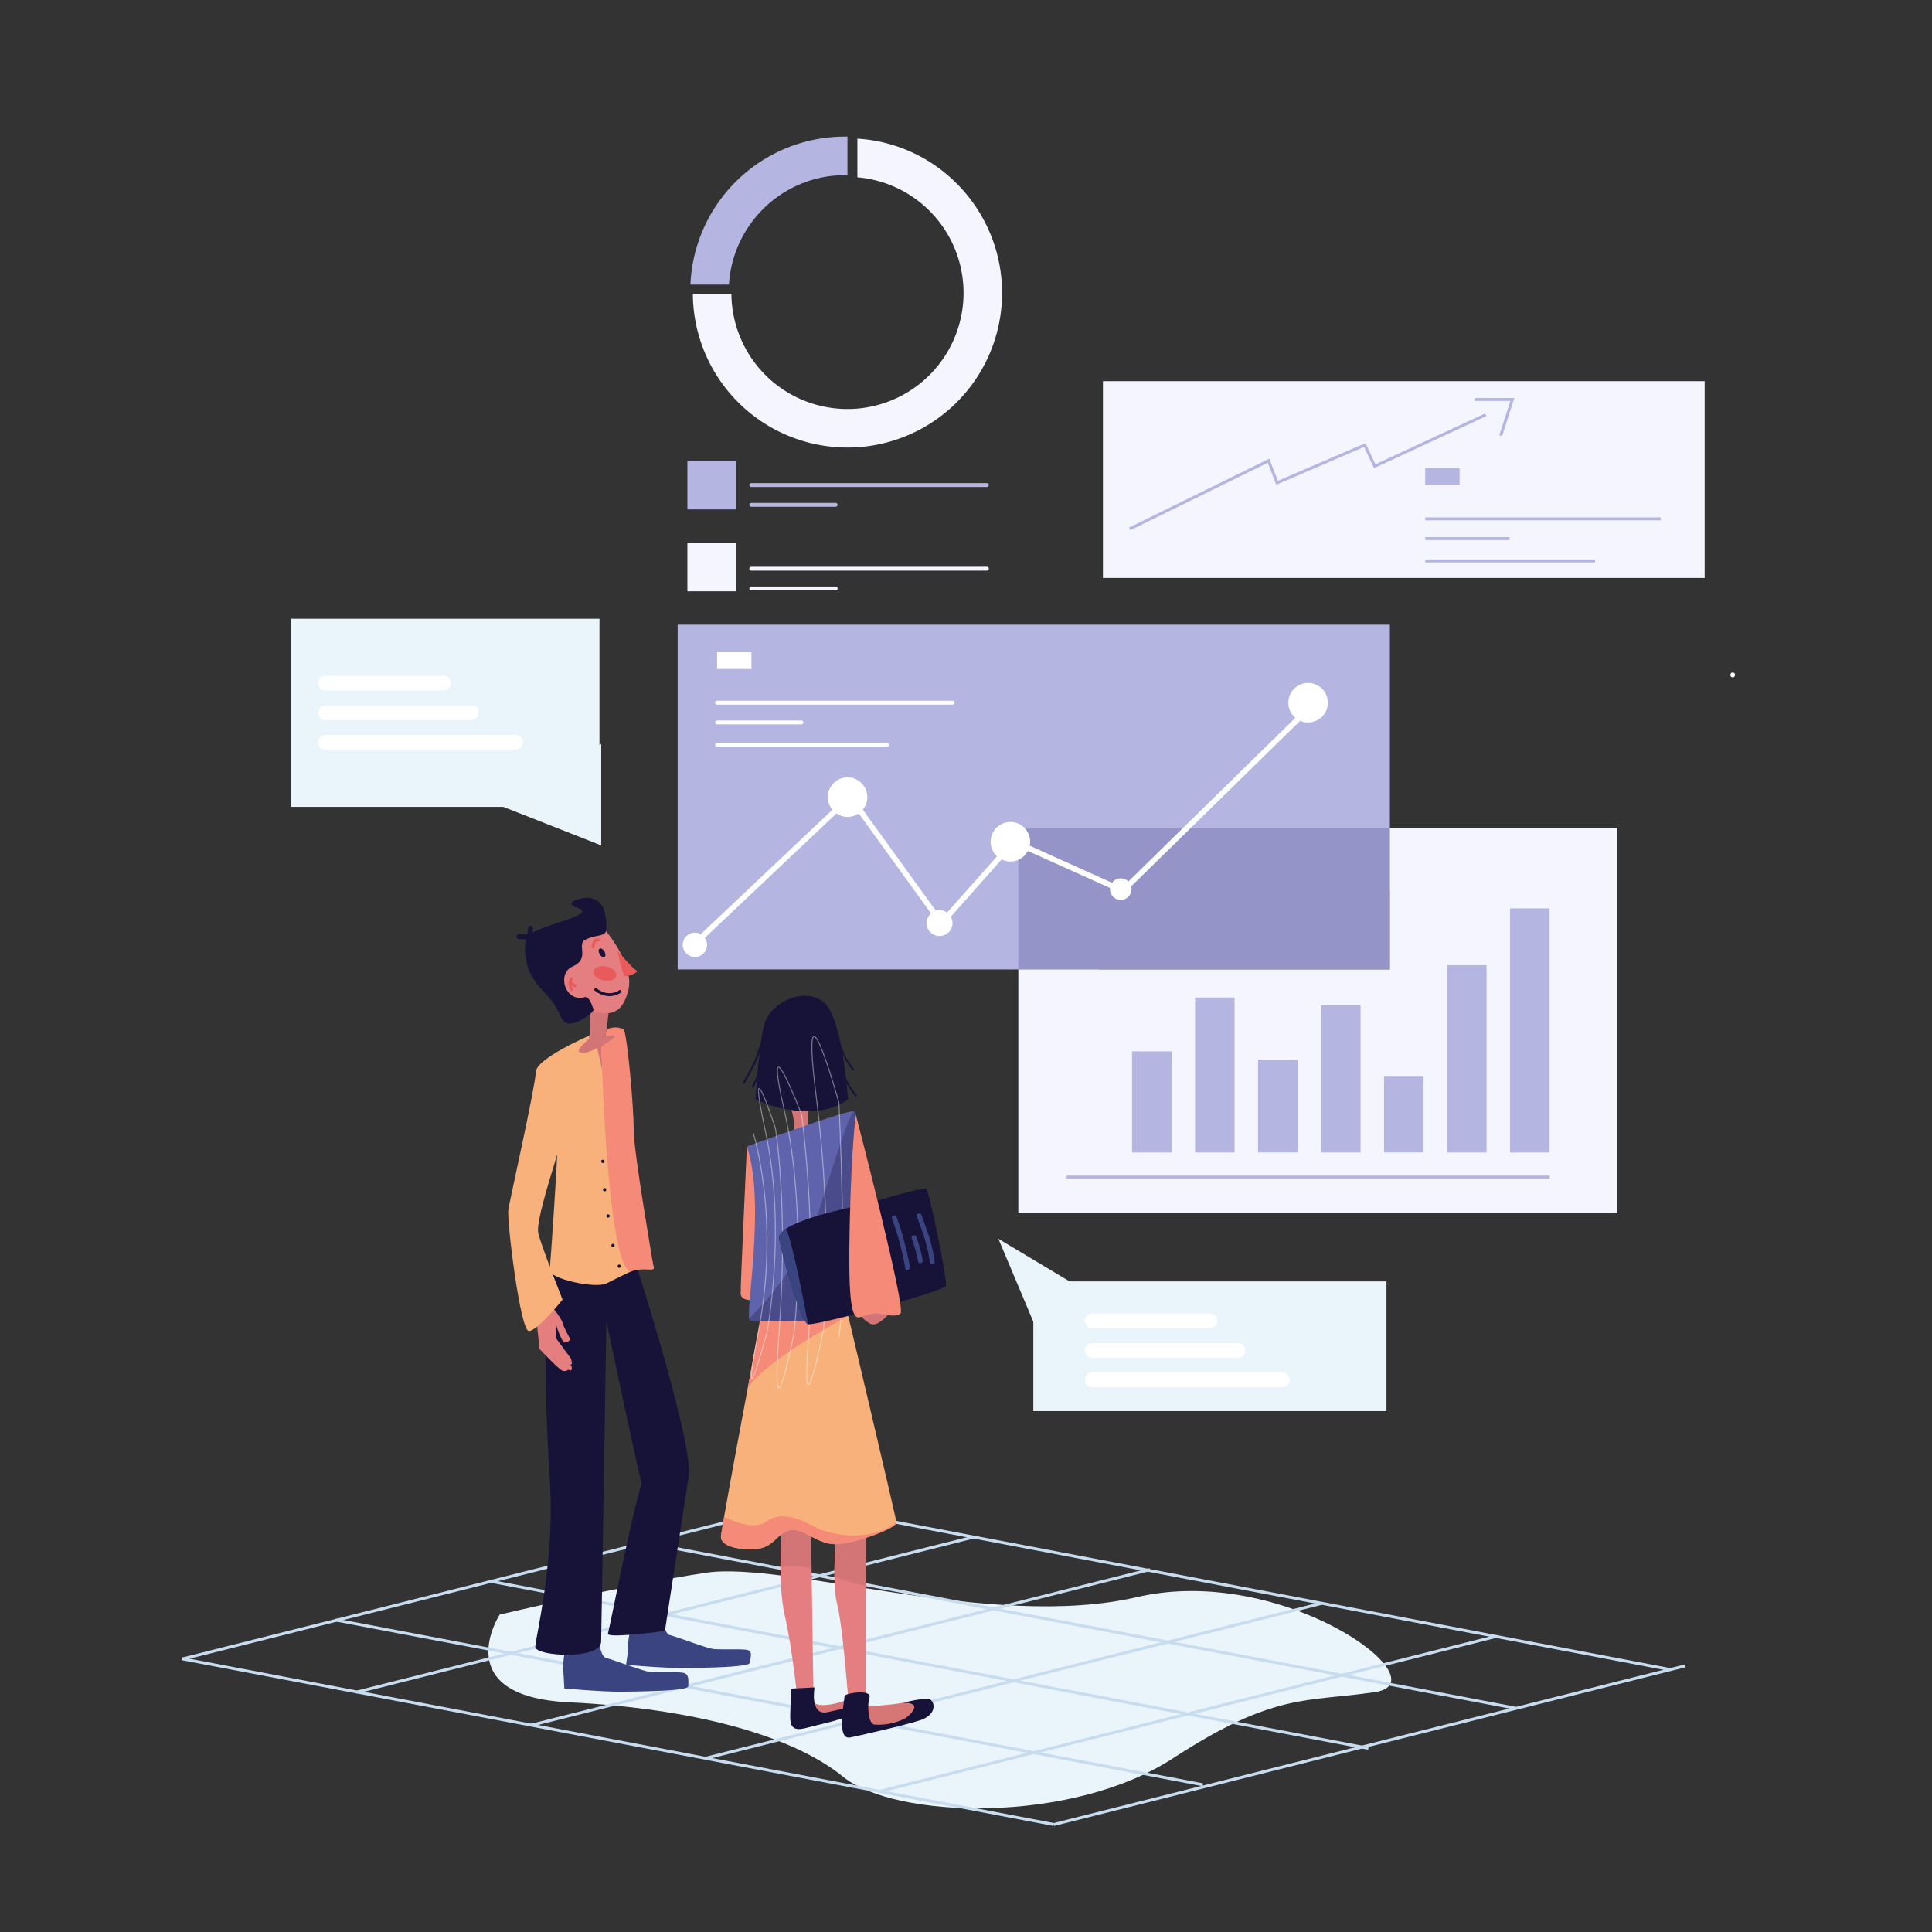 <svg xmlns="http://www.w3.org/2000/svg" viewBox="0 0 1984.3 1984.3"><rect x="0" y="0" width="1984.3" height="1984.3" fill="#333333" stroke="none"/><defs><clipPath ><path d="M767.1,1177.5s104.6-38.5,110.3-36.1-.5,67.3-1,89.8c-.5,29.5,4.2,108.9-5.5,117.8s-94.2,8.9-100.6,7.2S787.3,1237,767.1,1177.5Z" style="fill:none"/></clipPath></defs><path d="M513.2,1658.3s-54.1,84,71.3,90.1,228.2,33.2,281.5,76.5,234.2,49,338.9-19.1,136.9-57.4,207.3-67.9-94.8-132.3-244.2-97.6-360.6-37.5-443.6-24.9S513.2,1658.3,513.2,1658.3Z" style="fill:#eaf4fb"/><line x1="820.9" y1="1544.6" x2="187.7" y2="1703.8" style="fill:none;stroke:#c8dcf0;stroke-miterlimit:10;stroke-width:3px"/><line x1="999.8" y1="1578.7" x2="366" y2="1738" style="fill:none;stroke:#c8dcf0;stroke-miterlimit:10;stroke-width:3px"/><line x1="1181" y1="1612.1" x2="545.6" y2="1771.9" style="fill:none;stroke:#c8dcf0;stroke-miterlimit:10;stroke-width:3px"/><line x1="1357.7" y1="1646.7" x2="724.5" y2="1805.9" style="fill:none;stroke:#c8dcf0;stroke-miterlimit:10;stroke-width:3px"/><line x1="1536.6" y1="1680.7" x2="903.4" y2="1839.9" style="fill:none;stroke:#c8dcf0;stroke-miterlimit:10;stroke-width:3px"/><line x1="1730.9" y1="1710.9" x2="1082.3" y2="1873.9" style="fill:none;stroke:#c8dcf0;stroke-miterlimit:10;stroke-width:3px"/><line x1="186.7" y1="1703.6" x2="1082.3" y2="1873.9" style="fill:none;stroke:#c8dcf0;stroke-miterlimit:10;stroke-width:3px"/><line x1="344.6" y1="1663.8" x2="1235.4" y2="1833.1" style="fill:none;stroke:#c8dcf0;stroke-miterlimit:10;stroke-width:3px"/><line x1="504.3" y1="1624.2" x2="1405.4" y2="1795.6" style="fill:none;stroke:#c8dcf0;stroke-miterlimit:10;stroke-width:3px"/><line x1="662.6" y1="1584.4" x2="1556.8" y2="1754.5" style="fill:none;stroke:#c8dcf0;stroke-miterlimit:10;stroke-width:3px"/><line x1="820.9" y1="1544.6" x2="1715.5" y2="1714.8" style="fill:none;stroke:#c8dcf0;stroke-miterlimit:10;stroke-width:3px"/><path d="M644.5,1699.3s0-20,4.9-30.6a17.52,17.52,0,0,0-2.1-18.5l32.4,1.8s1.2,25.7,8.1,27.3,37.7,13.4,44.6,14.3,25.8-.1,33.8.8,4.1,8.3,4.1,13.2-49.2,5.4-68.4,5.6-58.9-3.3-58.9-3.3Z" style="fill:#394480"/><path d="M579,1722.8s-2.1-20.2,2.7-30.8.1-18.3.1-18.3l32.4,1.8s1.2,25.7,8.1,27.3,37.7,13.4,44.6,14.3,25.8-.1,33.8.8,6.1,9.1,6.2,14-49.2,5.4-68.4,5.6-58.9-3.3-58.9-3.3Z" style="fill:#394480"/><path d="M651.5,1293s66.6,206.6,54.7,227.1-41.3,17.8-43.6,16.9-39.8-180.1-39.8-180.1-4.9,310.6-5.4,329.3-66.3,15.1-67.6,5.5c-.8-5.6,20-86.1,15.1-167.6-3.5-57.1-5.7-114.5-3.7-146.7l5-78Z" style="fill:#171338"/><path d="M707.4,1515.7l-24.5,159.4s-60.4,8.3-58.5,2.6,29.5-149.1,38.2-163.7S707.4,1515.7,707.4,1515.7Z" style="fill:#171338"/><path d="M561.7,1350.3l8.7,37.2,16.5,15.5s1.3,3.6-.8,4.6S560,1388,560,1388l-.6-22.7Z" style="fill:#e57e7e"/><path d="M560.6,1360l7.4,34.7,17,11s-3.6,4-7.8,1.9-23.1-22.1-23.1-22.1l-4.2-40.7,13.2-7.6s13.3,15.9,14.7,21.4,8.1,17,8.1,17-3.2,4.2-6.4,3-8.5-18.3-8.5-18.3l.4,14.6,14.9,20.3s2.2,6.2,0,6.5-23.1-19-23.1-19l.5-18.8" style="fill:#e57e7e"/><path d="M820.1,1757.4c-1-12.7-6.1-63.5-14.3-99.1-3.1-13.7-4.1-31.9-4.1-49.3,0-27.9,2.5-53.5,2.5-53.5l28.7,8s.3,20,.6,47.1c.8,55.7,2,141.5,2.6,146.8C836.9,1765.3,821.1,1770.1,820.1,1757.4Z" style="fill:#e57e80"/><path d="M834.8,1747.8s3,5.2,18,2.8,19.3-6.8,19.3-6.8l11.7,1,2.9,5.8-10.3,8.6-41.6,9-7.5-12.2Z" style="fill:#d67776"/><path d="M836.6,1733.1s-5.2,29.5,13.4,25.4c19-4.3,26.4-5.4,27.2-8.5s-4.1-4.3-7.7-5.7,16-4.8,20.2-2.2,3,8.2-5.5,14.5-31,12-44.6,15.2c-12.9,3-22.2,7.2-26.3.5-3.4-5.6-.6-17.7-1.1-38Z" style="fill:#171338"/><path d="M889.2,1752.7s26.2-1.4,40.2-4.1c22-4.2,23.7,6.7,19,11.4s-56,17.8-68,15.2-6.8,3.4-8.8-22.5" style="fill:#d67776"/><path d="M889.2,1547v205.7H871.7s-5.5-79.1-11.9-105.2c-1.9-7.8-2.6-18-2.8-28.5a464.45,464.45,0,0,1,2.8-51.4Z" style="fill:#e57e80"/><path d="M927.5,1748.9s24.1-6.4,28.3-3.1c5,3.9,5.3,15.6-10.4,20.9s-65.6,16.5-72.2,17.8c-14.9,2.9-5.7-37.7-5.8-42.5-.1-3,29.1-7.6,25.5,1.8-2.2,5.8-1.5,26.8,5,27.4,17.4,1.5,31.5-5.8,33.4-7.4C937.9,1758.3,946.5,1748.5,927.5,1748.9Z" style="fill:#171338"/><path d="M832.9,1563.6s.3,20,.6,47.1a109.84,109.84,0,0,0-31.9-1.6c0-27.9,2.5-53.5,2.5-53.5Z" style="fill:#d37477"/><path d="M889.2,1547v81.7c-9.9-1.7-21.1-5.5-32.2-9.8a464.45,464.45,0,0,1,2.8-51.4Z" style="fill:#d37477"/><path d="M882.3,1348.6s5.6,9.2,13.1,11.5,20.9-14.1,20.9-14.1Z" style="fill:#d37477"/><path d="M920.7,1563.6c.5,5.6-39.2,20.7-60.1,22.3s-35-17.4-49.5-14.2-15.6,19.5-38.9,19.5-30.9-6.3-31.8-11.9c-.1-.9,1.1-8.8,3.3-21.4,11.6-67,49.9-267.6,49.9-267.6l63.5,1.7S920.2,1557.9,920.7,1563.6Z" style="fill:#f9b17c"/><path d="M603.9,1026.5s5.3,25,0,44c-2.4,8.8,13.5,12.5,17-2.3s5.5-43.6,5.5-43.6Z" style="fill:#d37477"/><path d="M611.7,1066.7l-6.7.2-30.4,15.9-5.2,12.8,24.5,7.9h11.4s14.9,47.9,16.1,47.9,6-13.9,6-14.5-1.8-31.8-1.8-31.8l10.3-41.9s-7.7-.5-6.9-.6c4.9-.6-15.1,3.2-15.1,3.2Z" style="fill:#d37477"/><path d="M622.4,956.3s29.3,34.5,23,60.4c-6,24.5-18.2,26.7-36.2,22.1-6.1-1.5-6.5-7.1-7.6-7.4-2.2-.8-2.4,3.8-5,2.6-19.9-9-48-27.7-31.8-44.9C583.3,969.5,622.4,956.3,622.4,956.3Z" style="fill:#e57e80"/><path d="M585.8,1021.2a19.78,19.78,0,0,1-6.3-15.8,14.44,14.44,0,0,1,8.9-12.9c18.5-8.4,2.5-23,13.6-27.9s20-2.5,20.6-9.4,0-10.8-1.8-19.4c-1.9-8.9-11.5-15.1-20.8-13.5-15.1,2.7-17,6.6-6.1,10.4,22.1,7.8-51.5,18.9-53.8,31.8s-1.7,33.8,17.9,53.6,15.7,29.5,24.3,32.7,29.7-11.7,27.2-14.7c-1.1-1.3-3.8-14.4-10.1-11.7C595,1026.4,588.4,1023.6,585.8,1021.2Z" style="fill:#171338"/><ellipse cx="618.38" cy="978.65" rx="2.8" ry="5" transform="translate(-406.49 440.32) rotate(-30)" style="fill:#171338"/><path d="M634,976.2s15.3,18.1,19.4,20.3-8.7,6.5-11.4,6S634,976.2,634,976.2Z" style="fill:#e95a5a"/><path d="M636.7,1018.3s-11.1,8.6-24.9-2" style="fill:none;stroke:#171338;stroke-linecap:round;stroke-miterlimit:10;stroke-width:3px"/><path d="M585.6,1004.7a14.26,14.26,0,0,0-1.7,6,22.67,22.67,0,0,0,1.6,6.2c.7,1.8,3.6,1,2.9-.8a24.44,24.44,0,0,1-1.4-4.6,9,9,0,0,1,1.2-5.3c.8-1.8-1.8-3.3-2.6-1.5Z" style="fill:#e95a5a"/><path d="M585.5,1011.7c1.5,0,2.8,1,3.9,1.9,1.5,1.2,3.6-.9,2.1-2.1-1.8-1.5-3.7-2.8-6-2.8-1.9-.1-1.9,2.9,0,3Z" style="fill:#e95a5a"/><path d="M614.6,963.8a5.64,5.64,0,0,0-5.1,2.4,12.77,12.77,0,0,0-1.8,6.3c-.2,1.9,2.8,1.9,3,0a11.75,11.75,0,0,1,1-4.1c.6-1.3,1.5-1.6,2.9-1.6a1.5,1.5,0,1,0,0-3Z" style="fill:#e95a5a"/><ellipse cx="621.19" cy="999.77" rx="7.3" ry="12" transform="translate(-483.11 1407.11) rotate(-78.39)" style="fill:#e95a5a"/><circle cx="615.7" cy="1161.1" r="1.7" style="fill:#171338"/><circle cx="614" cy="1134" r="1.7" style="fill:#171338"/><circle cx="612.7" cy="1108.1" r="1.7" style="fill:#171338"/><path d="M1779.6,695.7c3.2,0,3.2-5,0-5s-3.2,5,0,5Z" style="fill:#fff"/><path d="M871,1351.6s-84.2,44.7-102.9,73.9c0,0,9.3-54.3,12.9-68.6S871,1351.6,871,1351.6Z" style="fill:#f48a77"/><path d="M810.6,1132.4s6.4,17.7,4.8,26.6,14.5,14.5,14.5,4.8v-31.4Z" style="fill:#d37477"/><path d="M767.1,1177.5s-6.4,138.4-6.4,150.5,23.3,5.6,23.3,5.6S796.1,1198.4,767.1,1177.5Z" style="fill:#f48a77"/><path d="M776,1129.2s56.3,27.4,95,0c0,0-5.6-87.7-26.6-101.4s-52.3,2.4-58.8,22.5S776,1129.2,776,1129.2Z" style="fill:#171338"/><path d="M767.1,1177.5s104.6-38.5,110.3-36.1-.5,67.3-1,89.8c-.5,29.5,4.2,108.9-5.5,117.8s-94.2,8.9-100.6,7.2S787.3,1237,767.1,1177.5Z" style="fill:#5f63ac"/><path d="M814.3,1298.5a262.49,262.49,0,0,0,30.2-65.4c10.9-35.8,29.1-93.4,32.9-91.8,5.6,2.3-.5,67.3-1,89.8-.5,29.5,4.2,108.9-5.5,117.8s-94.2,8.9-100.6,7.2C765.1,1354.8,784,1345.5,814.3,1298.5Z" style="fill:#171338;opacity:0.29;isolation:isolate"/><g style="clip-path:url(#a)"><path d="M773.6,1163.7s27.4,85.7,6,200.1,8.2,4.5,8.2,4.5,20.1-104.7-1.3-204.5,9.8-5.5,9.8-5.5,13.6,80,3.9,209.3,15.5.7,15.5.7,13.6-122.9-10-227,17.7,3.7,17.7,3.7,15.6,117.3,7,229.5,15.4-8.9,15.4-8.9,10.3-97.1-7.5-239.4,23.3,6.3,23.3,6.3,8.9,183.2,0,240.7" style="fill:none;stroke:#fff;stroke-miterlimit:10;opacity:0.42;isolation:isolate"/></g><path d="M971.7,1320.4c-1.2,6-134.8,41.5-141.8,39.7s-27.8-73.4-29.6-88.4c-.4-3.3,2.4-6.5,6.9-9.6,16.3-10.9,55.2-19.4,55.2-19.4l41-10.3s44.8-13,47.8-11.8S972.9,1314.3,971.7,1320.4Z" style="fill:#171338"/><path d="M879,1144.9s52,199.6,45.9,204.1c-2.8,2.1-5.9,3.5-21.4.4-9.4-1.9-19.5,4.8-23,3.5-6.5-2.4-9.5-21.9-7.7-99.2S879,1144.9,879,1144.9Z" style="fill:#f48a77"/><path d="M801.3,1034c-4.2,4.1-7,9.7-9.7,14.9-3.2,6.4-6.1,12.9-8.8,19.5-1.8,4.4-3.7,8.8-5.1,13.4-3.2,10.4-9.5,20.2-14.5,29.9-.6,1.1,1.1,2.2,1.7,1,5-9.6,11.3-19.4,14.6-29.7,1.2-3.8,2.6-7.5,4.1-11.2,2.7-6.9,5.7-13.7,8.9-20.3,2.7-5.5,5.6-11.6,10.1-16,1-1-.4-2.4-1.3-1.5Z" style="fill:#171338"/><path d="M785.6,1078.9a187.71,187.71,0,0,1-13.1,36.6c-.6,1.2,1.2,2.2,1.7,1a188.71,188.71,0,0,0,13.3-37.1,1,1,0,0,0-1.9-.5Z" style="fill:#171338"/><path d="M850.7,1045.5c1.5,2.5,2.9,5.1,4.4,7.6,1.9,3.3,2.4,6.1,2.9,9.9.5,4.3,2.6,7.7,4.1,11.7a94.82,94.82,0,0,0,13.3,24.4c.8,1,2.5,0,1.7-1a105,105,0,0,1-8.4-12.5c-2.3-4.2-3.5-8.7-5.3-13-.9-2.2-2.3-4.4-2.9-6.7-.7-2.5-.4-5-.9-7.5-1-5-4.7-9.6-7.2-14-.6-1-2.3,0-1.7,1.1Z" style="fill:#171338"/><path d="M857.3,1086.8c6.3,13.1,11.6,28,21.1,39.2.8,1,2.2-.4,1.4-1.4-9.4-11-14.6-25.8-20.8-38.8-.5-1.2-2.2-.2-1.7,1Z" style="fill:#171338"/><path d="M829.9,1360.1c-7.1-1.8-27.8-73.4-29.6-88.4-.4-3.3,2.4-6.5,6.9-9.6C814.3,1274.3,829.9,1360.1,829.9,1360.1Z" style="fill:#394480"/><path d="M920.7,1563.6c.5,5.6-39.2,20.7-60.1,22.3s-35-17.4-49.5-14.2-15.6,19.5-38.9,19.5-30.9-6.3-31.8-11.9c-.1-.9,1.1-8.8,3.3-21.4,13.9,6.7,32.1,12.7,42.9,5.1,19.2-13.5,40.8.7,53.6,6.8S891.8,1585.1,920.7,1563.6Z" style="fill:#f48a77"/><path d="M941.6,1249.2c5.7,15.2,11.5,30.6,13.3,46.8.4,3.2,5.4,3.2,5,0-1.9-16.7-7.6-32.5-13.5-48.1-1.1-3-6-1.7-4.8,1.3Z" style="fill:#394480"/><path d="M936.4,1271.8a152.45,152.45,0,0,1,6.5,23.8c.6,3.2,5.4,1.8,4.8-1.3a164.3,164.3,0,0,0-6.5-23.8c-1-3-5.9-1.7-4.8,1.3Z" style="fill:#394480"/><path d="M916.1,1251.4a289.42,289.42,0,0,1,13.6,51.1c.5,3.2,5.4,1.8,4.8-1.3a291.73,291.73,0,0,0-13.6-51.1c-1.1-3.1-5.9-1.8-4.8,1.3Z" style="fill:#394480"/><rect x="1061.3" y="1316.1" width="362.7" height="133.2" style="fill:#eaf4fb"/><polygon points="1118.4 1328 1025.4 1272.3 1071.9 1382.7 1118.4 1328" style="fill:#eaf4fb"/><path d="M1121.7,1364.1H1243c9.7,0,9.7-15,0-15H1121.7c-9.7,0-9.7,15,0,15Z" style="fill:#fff"/><path d="M1121.7,1394.5h150c9.7,0,9.7-15,0-15h-150c-9.7,0-9.7,15,0,15Z" style="fill:#fff"/><path d="M1121.7,1424.8h195.5c9.7,0,9.7-15,0-15H1121.7c-9.7,0-9.7,15,0,15Z" style="fill:#fff"/><rect x="298.8" y="635.5" width="316.9" height="193.2" style="fill:#eaf4fb"/><polygon points="617.5 764.1 617.5 868.3 506.2 824.5 617.5 764.1" style="fill:#eaf4fb"/><path d="M334.2,709.2H455.5c9.7,0,9.7-15,0-15H334.2c-9.6,0-9.7,15,0,15Z" style="fill:#fff"/><path d="M334.2,739.6h150c9.7,0,9.7-15,0-15h-150c-9.6,0-9.7,15,0,15Z" style="fill:#fff"/><path d="M334.2,769.9H529.7c9.7,0,9.7-15,0-15H334.2c-9.6,0-9.7,15,0,15Z" style="fill:#fff"/><path d="M647.3,1306.2c-6.2,3-14.3,6.8-24.3,11.9-11.2,5.8-59.4-4.7-58.4-13.7s8.7-124.7,7.4-118.2-22,67.4-19.2,80.1,25,68.5,25,68.5-25.5,31.9-34.5,32.3-22.9-113.9-21.2-124.7,27.9-127.2,28.2-141.3,55.1-37.5,55.1-37.5l-.3,3.2s-14,11.6-10,13.6c6.8,3.3,18.2-4.2,18.2-4.2l5.3,23.4-1-24.3s15.9-10.4,14.1-11.3c-2-1-9.8,0-9.8,0s15-10.9,18.8-6.1-.3,76-.3,99.2,30.4,139.2,31.1,145.1C671.7,1306.1,658.6,1300.7,647.3,1306.2Z" style="fill:#f9b17c"/><path d="M647.3,1306.2c-22.6-7.8-28.8-206.6-28.8-206.6l-1-24.3s15.9-10.4,14.1-11.3c-2-1-9.8.2-9.8.2l1.1-6.7c4.1-2.8,14.7-3.4,17.7.4,3.8,4.8,10.3,80,10.3,103.1s19.7,135.3,20.4,141.2C671.7,1306.1,658.6,1300.7,647.3,1306.2Z" style="fill:#f48a77"/><circle cx="619.2" cy="1192.8" r="1.7" style="fill:#171338"/><circle cx="621" cy="1221.9" r="1.7" style="fill:#171338"/><circle cx="624.5" cy="1248.9" r="1.7" style="fill:#171338"/><circle cx="629.6" cy="1279.2" r="1.7" style="fill:#171338"/><circle cx="636" cy="1300.5" r="1.7" style="fill:#171338"/><path d="M549.1,957.1a29.19,29.19,0,0,1-16.2,2.4c-3.2-.4-3.2,4.6,0,5a34.9,34.9,0,0,0,18.8-3.1c2.8-1.3.3-5.6-2.6-4.3Z" style="fill:#171338"/><path d="M544,965a22,22,0,0,0,3.3-11.7c0-3.2-5-3.2-5,0a16.66,16.66,0,0,1-2.6,9.2c-1.7,2.7,2.6,5.3,4.3,2.5Z" style="fill:#171338"/><polygon points="1427.5 914.5 1427.5 641.6 696 641.6 696 995.7 1128 995.7 1128 914.5 1427.5 914.5" style="fill:#b5b5e2"/><rect x="1045.9" y="850.2" width="381.7" height="145.5" style="fill:#9594c8"/><circle cx="713.7" cy="970.4" r="12.5" style="fill:#fff"/><circle cx="870.5" cy="818.7" r="20.3" style="fill:#fff"/><circle cx="965" cy="948.1" r="13.3" style="fill:#fff"/><circle cx="1037.7" cy="864.5" r="20.3" transform="translate(18.14 1750.32) rotate(-80.78)" style="fill:#fff"/><circle cx="1151.1" cy="913.2" r="11.1" style="fill:#fff"/><circle cx="1343.5" cy="721.7" r="20.3" style="fill:#fff"/><polygon points="716.3 970.4 712.5 966.3 873.5 814.1 967.1 943.6 1040.5 860.9 1152.7 911.5 1342 725.9 1346 729.9 1153.8 918.2 1042 867.8 966.7 952.6 872.7 822.6 716.3 970.4" style="fill:#fff"/><rect x="736.5" y="669.9" width="35.3" height="17.2" style="fill:#fff"/><line x1="736.5" y1="721.7" x2="978.4" y2="721.7" style="fill:none;stroke:#fff;stroke-linecap:round;stroke-miterlimit:10;stroke-width:4px"/><line x1="736.5" y1="742" x2="823.1" y2="742" style="fill:none;stroke:#fff;stroke-linecap:round;stroke-miterlimit:10;stroke-width:4px"/><line x1="771.6" y1="498.2" x2="1013.6" y2="498.2" style="fill:none;stroke:#b5b5e2;stroke-linecap:round;stroke-miterlimit:10;stroke-width:4px"/><line x1="771.6" y1="518.5" x2="858.3" y2="518.5" style="fill:none;stroke:#b5b5e2;stroke-linecap:round;stroke-miterlimit:10;stroke-width:4px"/><line x1="771.6" y1="584.1" x2="1013.6" y2="584.1" style="fill:none;stroke:#f5f5ff;stroke-linecap:round;stroke-miterlimit:10;stroke-width:4px"/><line x1="771.6" y1="604.4" x2="858.3" y2="604.4" style="fill:none;stroke:#f5f5ff;stroke-linecap:round;stroke-miterlimit:10;stroke-width:4px"/><line x1="736.5" y1="765" x2="911" y2="765" style="fill:none;stroke:#fff;stroke-linecap:round;stroke-miterlimit:10;stroke-width:4px"/><circle cx="1160.3" cy="543.2" r="9.2" style="fill:#b5b5e2"/><path d="M982.7,188.6a157.42,157.42,0,0,0-102.1-46.2v39.7A119.22,119.22,0,1,1,751.2,301.7H711.6A158.8,158.8,0,1,0,982.7,188.6Z" style="fill:#f5f5ff"/><path d="M867.8,179.9h2.6V140.3h-2.6a158.84,158.84,0,0,0-158.7,152h39.6C752.4,229.8,804.4,179.9,867.8,179.9Z" style="fill:#b5b5e2"/><rect x="706" y="473.3" width="49.9" height="49.9" style="fill:#b5b5e2"/><rect x="706" y="557.4" width="49.9" height="49.9" style="fill:#f5f5ff"/><rect x="1132.8" y="391.5" width="618" height="202.1" style="fill:#f5f5ff"/><polyline points="1160.3 543.2 1302.9 473.2 1311.6 495.9 1401.8 457.1 1411.9 478.9 1541.3 418.9" style="fill:#f5f5ff;stroke:#b5b5e2;stroke-miterlimit:10;stroke-width:3px"/><polyline points="1514.7 410.3 1553.3 410.3 1541.3 447.5" style="fill:#f5f5ff;stroke:#b5b5e2;stroke-miterlimit:10;stroke-width:3px"/><rect x="1463.8" y="481" width="35.3" height="17.2" style="fill:#b5b5e2"/><line x1="1463.8" y1="532.9" x2="1705.7" y2="532.9" style="fill:none;stroke:#b5b5e2;stroke-miterlimit:10;stroke-width:3px"/><line x1="1463.8" y1="553.2" x2="1550.4" y2="553.2" style="fill:none;stroke:#b5b5e2;stroke-miterlimit:10;stroke-width:3px"/><line x1="1463.8" y1="576.1" x2="1638.3" y2="576.1" style="fill:none;stroke:#b5b5e2;stroke-miterlimit:10;stroke-width:3px"/><polygon points="1427.5 850.2 1427.5 995.7 1045.9 995.7 1045.9 1246.1 1661.2 1246.1 1661.2 850.2 1427.5 850.2" style="fill:#f5f5ff"/><rect x="1162.7" y="1079.8" width="40.6" height="103.9" style="fill:#b5b5e2"/><rect x="1227.4" y="1024.5" width="40.6" height="159.2" style="fill:#b5b5e2"/><rect x="1292.1" y="1088.3" width="40.6" height="95.3" style="fill:#b5b5e2"/><rect x="1356.8" y="1032.4" width="40.6" height="151.3" style="fill:#b5b5e2"/><rect x="1421.5" y="1105.1" width="40.6" height="78.5" style="fill:#b5b5e2"/><rect x="1486.2" y="991.3" width="40.6" height="192.4" style="fill:#b5b5e2"/><rect x="1550.9" y="933" width="40.6" height="250.7" style="fill:#b5b5e2"/><line x1="1591.6" y1="1208.9" x2="1095.5" y2="1208.9" style="fill:none;stroke:#b5b5e2;stroke-miterlimit:10;stroke-width:3px"/></svg>